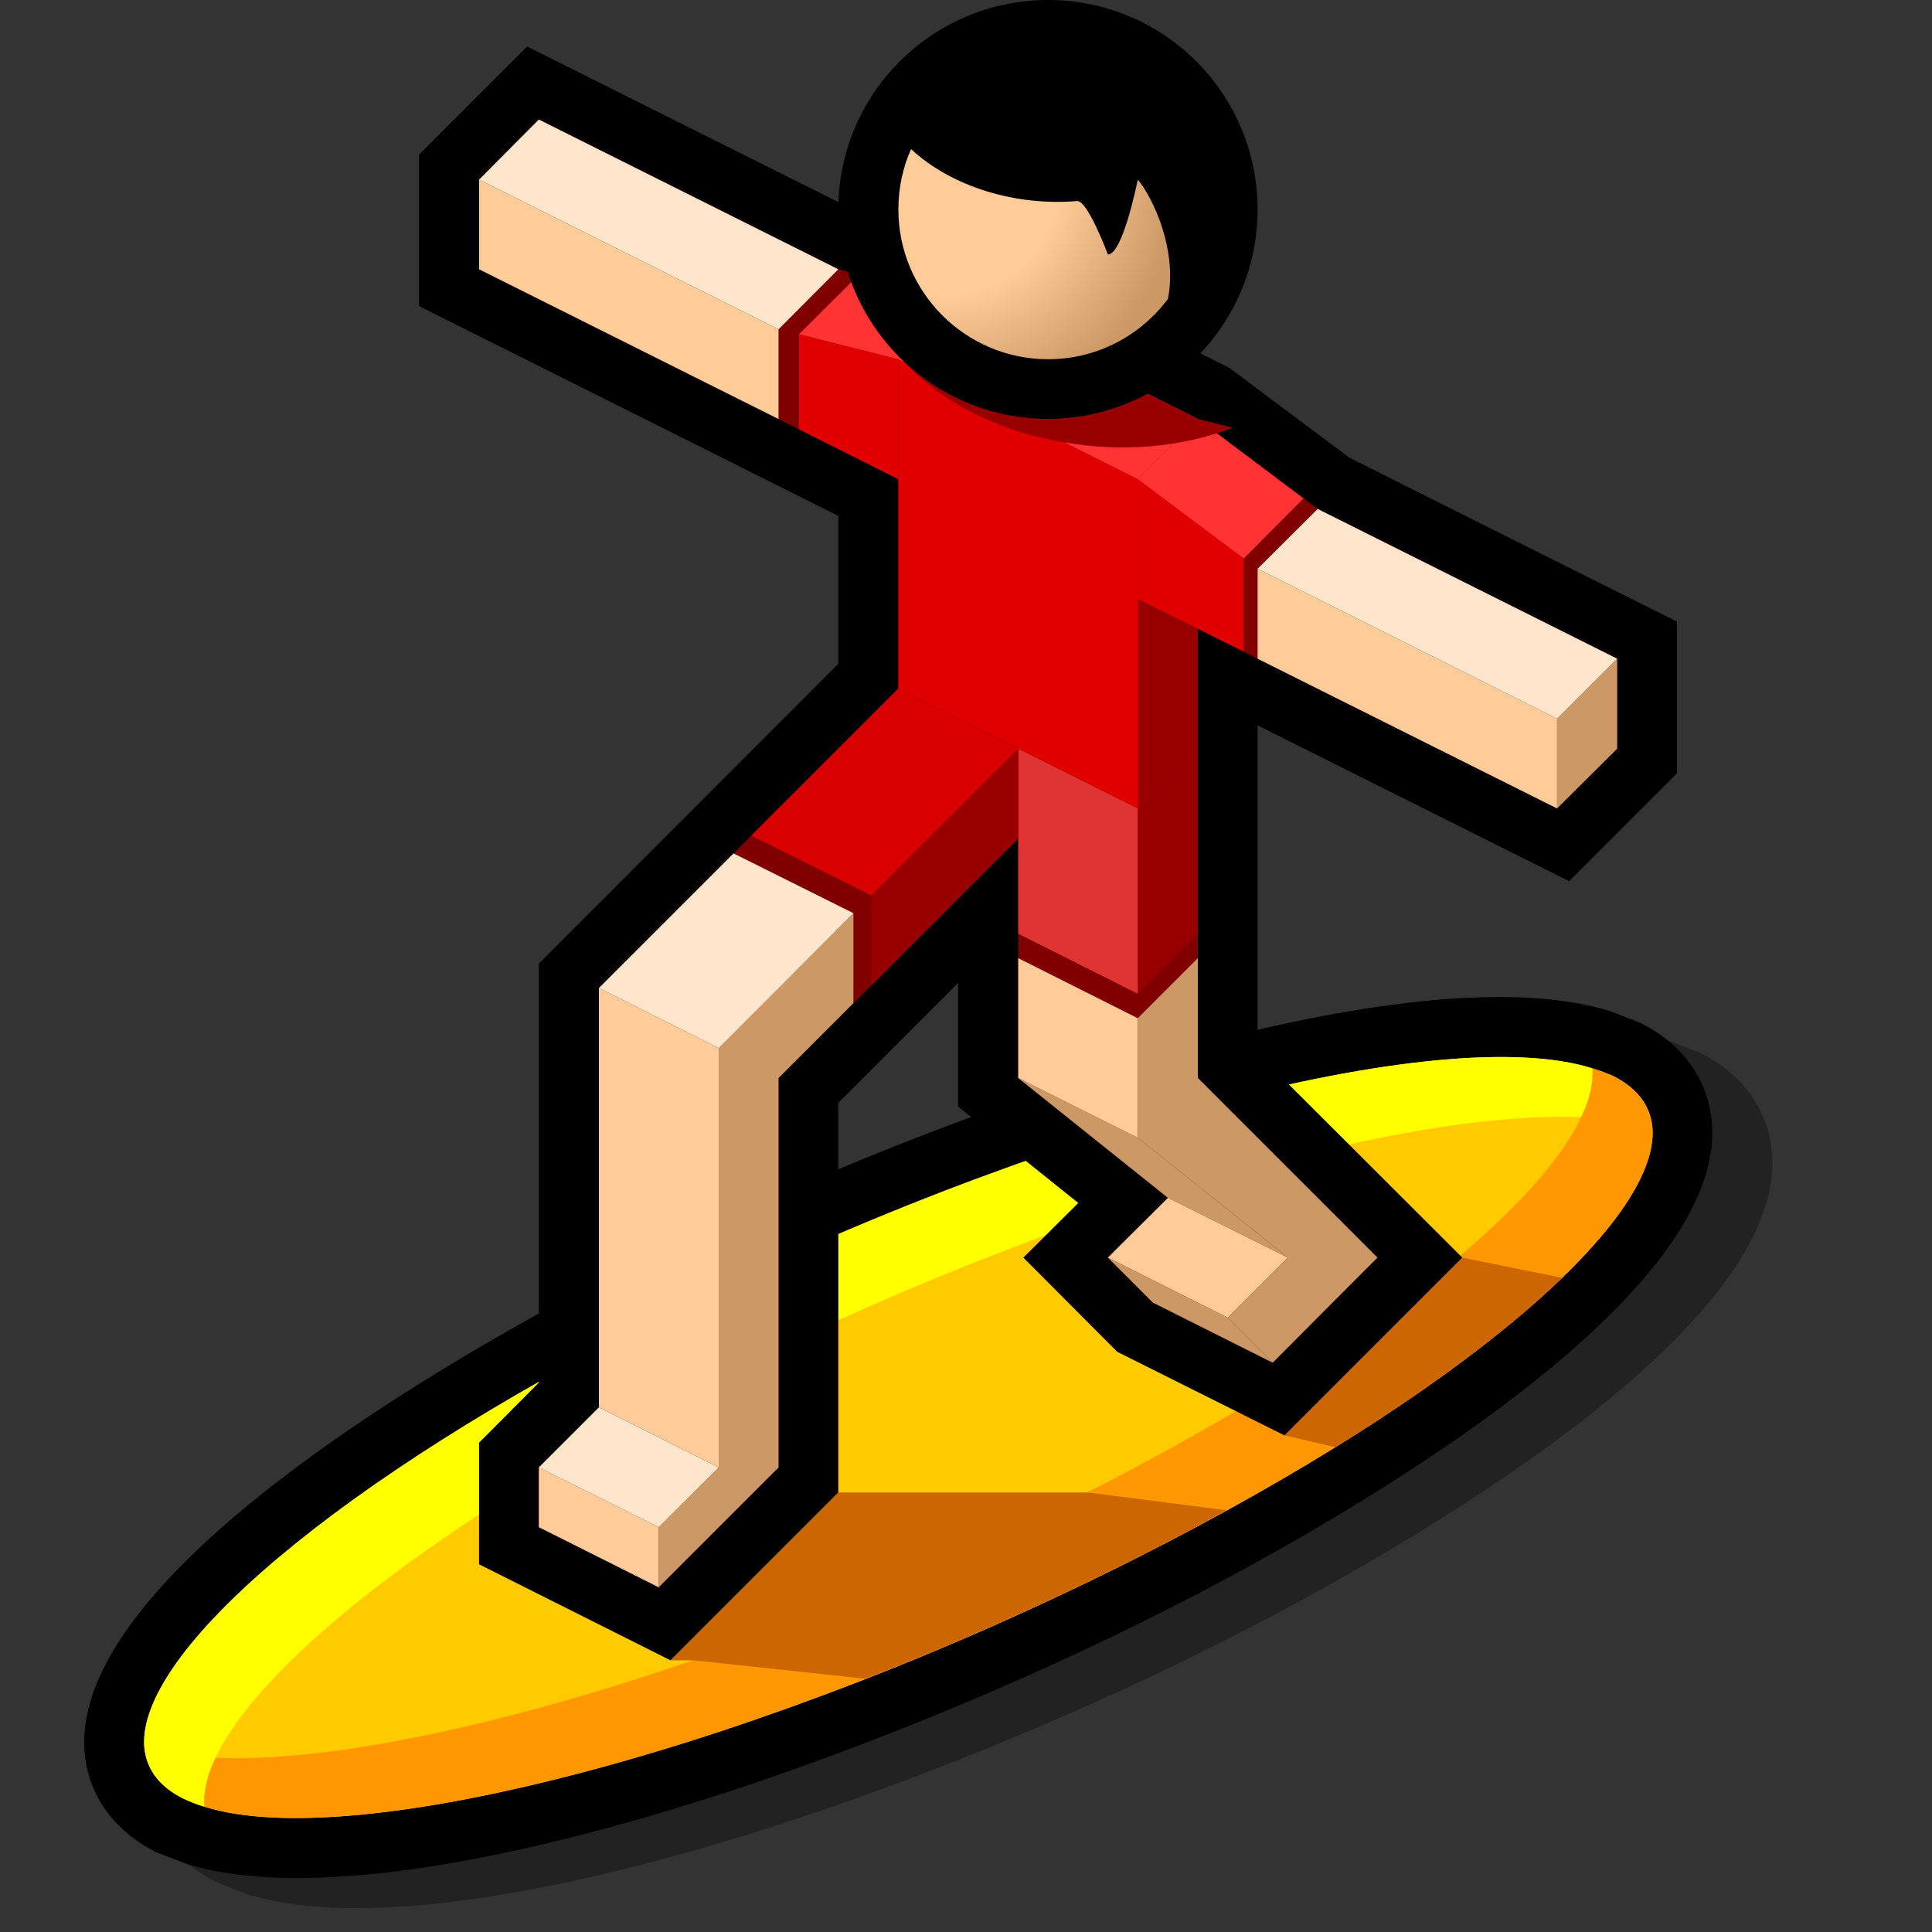 <?xml version="1.0" encoding="UTF-8" standalone="no"?>
<svg
   xmlns:dc="http://purl.org/dc/elements/1.1/"
   xmlns:cc="http://creativecommons.org/ns#"
   xmlns:rdf="http://www.w3.org/1999/02/22-rdf-syntax-ns#"
   xmlns:svg="http://www.w3.org/2000/svg"
   xmlns="http://www.w3.org/2000/svg"
   xmlns:sodipodi="http://sodipodi.sourceforge.net/DTD/sodipodi-0.dtd"
   xmlns:inkscape="http://www.inkscape.org/namespaces/inkscape"
   version="1.1"
   width="64"
   height="64"
   color-interpolation="linearRGB"
   id="svg2"
   inkscape:version="0.91 r13725"
   sodipodi:docname="surfer.svg">
  <rect width="100%" height="100%" fill="#333333" stroke="none"/>
  <defs
     id="defs126">
    <radialGradient
       gradientTransform="matrix(0.625,0,0,0.625,17.798,26.791)"
       r="64"
       cy="0"
       cx="0"
       gradientUnits="userSpaceOnUse"
       id="gradient0">
      <stop
         id="stop9"
         stop-color="#33ffff"
         offset="0" />
      <stop
         id="stop11"
         stop-color="#33ffff"
         offset="0.329" />
      <stop
         id="stop13"
         stop-color="#0066ff"
         offset="0.847" />
      <stop
         id="stop15"
         stop-color="#0034cc"
         offset="1" />
    </radialGradient>
    <radialGradient
       gradientTransform="matrix(0.736,0,0,-0.736,-55.281,65.055)"
       r="64"
       cy="0"
       cx="0"
       gradientUnits="userSpaceOnUse"
       id="gradient1">
      <stop
         id="stop22"
         stop-color="#ffffff"
         offset="0" />
      <stop
         id="stop24"
         stop-color="#00ff00"
         offset="0.2" />
      <stop
         id="stop26"
         stop-color="#00e400"
         offset="0.4" />
      <stop
         id="stop28"
         stop-color="#00b200"
         offset="0.6" />
      <stop
         id="stop30"
         stop-color="#009900"
         offset="0.8" />
      <stop
         id="stop32"
         stop-color="#008000"
         offset="1" />
    </radialGradient>
    <radialGradient
       gradientTransform="matrix(0.07,0,0,-0.07,20.838,9.922)"
       r="64"
       cy="0"
       cx="0"
       gradientUnits="userSpaceOnUse"
       id="gradient2">
      <stop
         id="stop89"
         stop-color="#ffcb98"
         offset="0" />
      <stop
         id="stop91"
         stop-color="#ffcb98"
         offset="1" />
    </radialGradient>
    <radialGradient
       gradientTransform="matrix(0.121,0,0,0.121,31.255,5.953)"
       r="64"
       cy="0"
       cx="0"
       gradientUnits="userSpaceOnUse"
       id="gradient3">
      <stop
         id="stop116"
         stop-color="#ffcb98"
         offset="0" />
      <stop
         id="stop118"
         stop-color="#ffcb98"
         offset="0.498" />
      <stop
         id="stop120"
         stop-color="#cb9866"
         offset="1" />
    </radialGradient>
  </defs>
  <sodipodi:namedview
     pagecolor="#ffffff"
     bordercolor="#666666"
     borderopacity="1"
     objecttolerance="10"
     gridtolerance="10"
     guidetolerance="10"
     inkscape:pageopacity="0"
     inkscape:pageshadow="2"
     inkscape:window-width="770"
     inkscape:window-height="508"
     id="namedview124"
     showgrid="false"
     inkscape:zoom="1.3037281"
     inkscape:cx="-55.293506"
     inkscape:cy="28.95332"
     inkscape:window-x="2"
     inkscape:window-y="30"
     inkscape:window-maximized="0"
     inkscape:current-layer="svg2" />
  <g
     id="g6860">
    <path
       style="fill:#000000"
       d="m 20.94,41.88 c -4.38,2.2 -18.6,9.89 -18.14,16.13 0.11,1.45 0.96,2.63 2.38,3.35 l 0.99,0.38 c 6.41,2.01 21.16,-2.7 32.41,-8.38 4.38,-2.21 18.6,-9.89 18.13,-16.14 -0.11,-1.44 -0.95,-2.63 -2.38,-3.34 L 53.35,33.5 c -6.41,-2.01 -21.16,2.69 -32.41,8.38 z"
       id="path36"
       inkscape:connector-curvature="0" />
    <path
       style="fill:#000000;fill-opacity:0.329"
       d="m 22.92,42.87 c -4.38,2.2 -18.6,9.9 -18.13,16.13 0.11,1.45 0.95,2.63 2.38,3.35 l 0.99,0.39 c 6.4,2 21.15,-2.71 32.4,-8.39 4.38,-2.21 18.6,-9.89 18.14,-16.13 -0.11,-1.44 -0.95,-2.63 -2.38,-3.34 l -0.99,-0.39 c -6.4,-2.01 -21.16,2.69 -32.41,8.38 z"
       id="path38"
       inkscape:connector-curvature="0" />
    <path
       style="fill:#ffcb00"
       d="M 54.74,37.37 C 54.68,36.65 54.26,36.06 53.45,35.65 53.24,35.55 53,35.47 52.75,35.39 47.72,33.81 34.29,37.35 21.83,43.65 11.2,49.01 4.54,54.74 4.78,57.87 c 0.06,0.71 0.47,1.3 1.29,1.71 0.21,0.1 0.44,0.19 0.7,0.27 5.03,1.58 18.45,-1.96 30.92,-8.26 C 48.32,46.22 54.97,40.5 54.74,37.37 Z"
       id="path40"
       inkscape:connector-curvature="0" />
    <path
       style="fill:#ffff00"
       d="M 21.83,43.65 C 11.2,49.01 4.54,54.74 4.78,57.87 c 0.06,0.71 0.47,1.3 1.29,1.71 0.21,0.1 0.44,0.19 0.7,0.27 -0.04,-0.48 0.09,-1.03 0.37,-1.62 1.54,-3.26 7.69,-8.06 16.67,-12.6 10.85,-5.48 22.43,-8.87 28.57,-8.62 0.28,-0.59 0.41,-1.14 0.37,-1.62 -5.03,-1.58 -18.46,1.96 -30.92,8.26 z"
       id="path42"
       inkscape:connector-curvature="0" />
    <path
       style="fill:#ff9800"
       d="m 54.74,37.37 c -0.06,-0.72 -0.48,-1.31 -1.29,-1.72 -0.21,-0.1 -0.45,-0.18 -0.7,-0.26 0.04,0.48 -0.09,1.03 -0.37,1.62 C 50.84,40.27 44.69,45.06 35.7,49.6 24.86,55.08 13.28,58.48 7.14,58.23 6.86,58.82 6.73,59.37 6.77,59.85 11.8,61.43 25.23,57.89 37.69,51.59 48.32,46.22 54.97,40.5 54.74,37.37 Z"
       id="path44"
       inkscape:connector-curvature="0" />
    <path
       style="fill:#cb6600"
       d="m 27.77,49.44 -5.56,5.56 0.77,0 5.68,0.61 c 2.98,-1.15 6.03,-2.51 9.03,-4.02 1.02,-0.52 2,-1.04 2.94,-1.56 l -4.59,-0.59 -8.27,0 z"
       id="path46"
       inkscape:connector-curvature="0" />
    <path
       style="fill:#cb6600"
       d="m 48.44,41.66 -5.89,5.89 1.69,0.39 c 3.16,-1.96 5.72,-3.88 7.51,-5.61 l -3.31,-0.67 z"
       id="path48"
       inkscape:connector-curvature="0" />
    <path
       style="fill:#000000"
       d="m 16.45,2.55 -2.57,2.57 0,5.02 c 0,0 12.04,6.02 13.89,6.95 0,1.42 0,3.88 0,4.9 -1.03,1.03 -9.92,9.93 -9.92,9.93 0,0 0,12.43 0,13.88 -0.58,0.59 -1.98,1.99 -1.98,1.99 l 0,4.03 6.34,3.18 5.56,-5.56 c 0,0 0,-11.46 0,-12.91 0.54,-0.53 2.03,-2.03 3.97,-3.97 0,1.51 0,4.1 0,4.1 0,0 2.51,2.01 3.98,3.19 -0.14,0.14 -1.82,1.81 -1.82,1.81 l 3.11,3.12 5.54,2.77 5.89,-5.89 c 0,0 -5.83,-5.82 -6.78,-6.77 0,-1.13 0,-7.18 0,-10.86 3.32,1.66 10.32,5.16 10.32,5.16 l 3.57,-3.57 0,-5.03 c 0,0 -10.55,-5.27 -10.85,-5.43 -0.26,-0.19 -3.97,-2.97 -3.97,-2.97 L 32.44,8.04 c 0,0 -3.59,-0.9 -3.97,-1 C 28.09,6.86 17.46,1.54 17.46,1.54 l -1.01,1.01 z"
       id="path50"
       inkscape:connector-curvature="0" />
    <path
       style="fill:#800000"
       d="m 43.65,16.86 -3.97,-2.98 -7.94,-3.96 -3.97,-1 -9.92,-4.96 -1.98,1.99 0,2.97 13.89,6.95 0,6.94 -9.92,9.92 0,13.89 -1.99,1.99 0,1.98 3.97,1.99 3.97,-3.97 0,-12.9 7.94,-7.94 0,7.94 4.96,3.97 -1.99,1.98 1.49,1.49 3.97,1.99 3.47,-3.48 -5.95,-5.95 0,-14.88 11.9,5.95 1.99,-1.98 0,-2.98 -9.92,-4.96 z"
       id="path52"
       inkscape:connector-curvature="0" />
    <path
       style="fill:#cb9866"
       d="m 25.79,48.61 0,-12.9 2.48,-2.48 0,-2.98 -2.48,2.48 -1.98,1.99 0,13.89 -1.99,1.98 0,1.99 3.97,-3.97 z"
       id="path54"
       inkscape:connector-curvature="0" />
    <path
       style="fill:#ffcb98"
       d="m 17.85,48.61 3.97,1.98 0,1.99 -3.97,-1.99 0,-1.98 z"
       id="path56"
       inkscape:connector-curvature="0" />
    <path
       style="fill:#ffe5cb"
       d="m 17.85,48.61 1.99,-1.99 3.97,1.99 -1.99,1.98 -3.97,-1.98 z"
       id="path58"
       inkscape:connector-curvature="0" />
    <path
       style="fill:#ffcb98"
       d="m 19.84,32.73 3.97,1.99 0,13.89 -3.97,-1.99 0,-13.89 z"
       id="path60"
       inkscape:connector-curvature="0" />
    <path
       style="fill:#ffe5cb"
       d="m 19.84,32.73 4.46,-4.46 3.97,1.98 -4.46,4.47 -3.97,-1.99 z"
       id="path62"
       inkscape:connector-curvature="0" />
    <path
       style="fill:#cb9866"
       d="m 37.69,37.69 4.97,3.97 -3.97,-1.98 -4.96,-3.97 3.96,1.98 z"
       id="path64"
       inkscape:connector-curvature="0" />
    <path
       style="fill:#ffcb98"
       d="m 36.7,41.66 1.99,-1.98 3.97,1.98 -1.99,1.99 -3.97,-1.99 z"
       id="path66"
       inkscape:connector-curvature="0" />
    <path
       style="fill:#cb9866"
       d="m 38.19,43.15 -1.49,-1.49 3.97,1.99 1.49,1.49 -3.97,-1.99 z"
       id="path68"
       inkscape:connector-curvature="0" />
    <path
       style="fill:#ffcb98"
       d="m 33.73,31.74 3.96,1.99 0,3.96 -3.96,-1.98 0,-3.97 z"
       id="path70"
       inkscape:connector-curvature="0" />
    <path
       style="fill:#cb9866"
       d="m 39.68,35.71 0,-3.97 -1.99,1.99 0,3.96 4.97,3.97 -1.99,1.99 1.49,1.49 1.98,-1.99 1.49,-1.49 -5.95,-5.95 z"
       id="path72"
       inkscape:connector-curvature="0" />
    <path
       style="fill:#980000"
       d="m 37.69,26.78 1.99,-1.98 0,6.13 -1.99,1.99 0,-6.14 z"
       id="path74"
       inkscape:connector-curvature="0" />
    <path
       style="fill:#e03333"
       d="m 33.73,24.8 3.96,1.98 0,6.14 -3.96,-1.99 0,-6.13 z"
       id="path76"
       inkscape:connector-curvature="0" />
    <path
       style="fill:#980000"
       d="m 28.86,29.66 4.87,-4.86 0,2.97 -4.87,4.87 0,-2.98 z"
       id="path78"
       inkscape:connector-curvature="0" />
    <path
       style="fill:#d80000"
       d="m 24.89,27.68 4.87,-4.87 3.97,1.99 -4.87,4.86 -3.97,-1.98 z"
       id="path80"
       inkscape:connector-curvature="0" />
    <path
       style="fill:#980000"
       d="m 37.69,15.87 1.99,-1.99 0,10.92 -1.99,1.98 0,-10.91 z"
       id="path82"
       inkscape:connector-curvature="0" />
    <path
       style="fill:#e00000"
       d="m 29.76,11.9 7.94,3.97 0,10.91 -7.94,-3.97 0,-10.91 z"
       id="path84"
       inkscape:connector-curvature="0" />
    <path
       style="fill:#ff3333"
       d="m 37.69,15.87 1.99,-1.99 -7.94,-3.96 -1.98,1.98 7.93,3.97 z"
       id="path86"
       inkscape:connector-curvature="0" />
    <path
       style="fill:url(#gradient2)"
       d="m 25.79,10.91 0,2.97 -9.92,-4.96 0,-2.97 9.92,4.96 z"
       id="path93"
       inkscape:connector-curvature="0" />
    <path
       style="fill:#ffe5cb"
       d="m 25.79,10.91 1.98,-1.99 -9.92,-4.96 -1.98,1.99 9.92,4.96 z"
       id="path95"
       inkscape:connector-curvature="0" />
    <path
       style="fill:#e00000"
       d="m 29.76,11.9 0,3.97 -3.29,-1.65 0,-3.15 3.29,0.83 z"
       id="path97"
       inkscape:connector-curvature="0" />
    <path
       style="fill:#ff3333"
       d="m 29.76,11.9 1.98,-1.98 -3.28,-0.83 -1.99,1.98 3.29,0.83 z"
       id="path99"
       inkscape:connector-curvature="0" />
    <path
       style="fill:#cb9866"
       d="m 51.58,23.81 1.99,-1.99 0,2.98 -1.99,1.98 0,-2.97 z"
       id="path101"
       inkscape:connector-curvature="0" />
    <path
       style="fill:#ffcb98"
       d="m 51.58,23.81 0,2.97 -9.92,-4.96 0,-2.98 9.92,4.97 z"
       id="path103"
       inkscape:connector-curvature="0" />
    <path
       style="fill:#ffe5cb"
       d="m 51.58,23.81 1.99,-1.99 -9.92,-4.96 -1.99,1.98 9.92,4.97 z"
       id="path105"
       inkscape:connector-curvature="0" />
    <path
       style="fill:#e00000"
       d="m 37.69,15.87 0,3.97 3.51,1.74 0,-3.08 -3.51,-2.63 z"
       id="path107"
       inkscape:connector-curvature="0" />
    <path
       style="fill:#ff3333"
       d="m 37.69,15.87 1.99,-1.99 3.5,2.63 -1.98,1.99 -3.51,-2.63 z"
       id="path109"
       inkscape:connector-curvature="0" />
    <path
       style="fill:#980000"
       d="m 39.68,13.88 -1.67,-0.83 c -0.98,0.53 -2.09,0.83 -3.29,0.83 -0.42,0 -0.82,-0.04 -1.22,-0.11 -1.34,-0.24 -2.54,-0.86 -3.5,-1.75 0.05,0.06 0.1,0.12 0.16,0.18 1.3,1.3 3.16,2.14 5.14,2.46 1.85,0.32 3.82,0.17 5.54,-0.49 l -1.16,-0.29 z"
       id="path111"
       inkscape:connector-curvature="0" />
    <path
       style="fill:#000000"
       d="m 34.72,0 c 3.83,0 6.94,3.1 6.94,6.94 0,3.83 -3.11,6.94 -6.94,6.94 -3.83,0 -6.95,-3.11 -6.95,-6.94 C 27.77,3.1 30.89,0 34.72,0 Z"
       id="path113"
       inkscape:connector-curvature="0" />
    <path
       style="fill:url(#gradient3)"
       d="m 37.69,5.95 c 0,0 -0.49,2.48 -0.99,2.48 0,0 -0.67,-1.8 -1.02,-1.77 -2.02,0.17 -4.14,-0.46 -5.5,-1.72 -0.27,0.6 -0.42,1.28 -0.42,2 0,2.73 2.22,4.96 4.96,4.96 1.63,0 3.07,-0.79 3.97,-2 0.32,-1.62 -0.5,-3.36 -1,-3.95 z"
       id="path122"
       inkscape:connector-curvature="0" />
  </g>
</svg>
